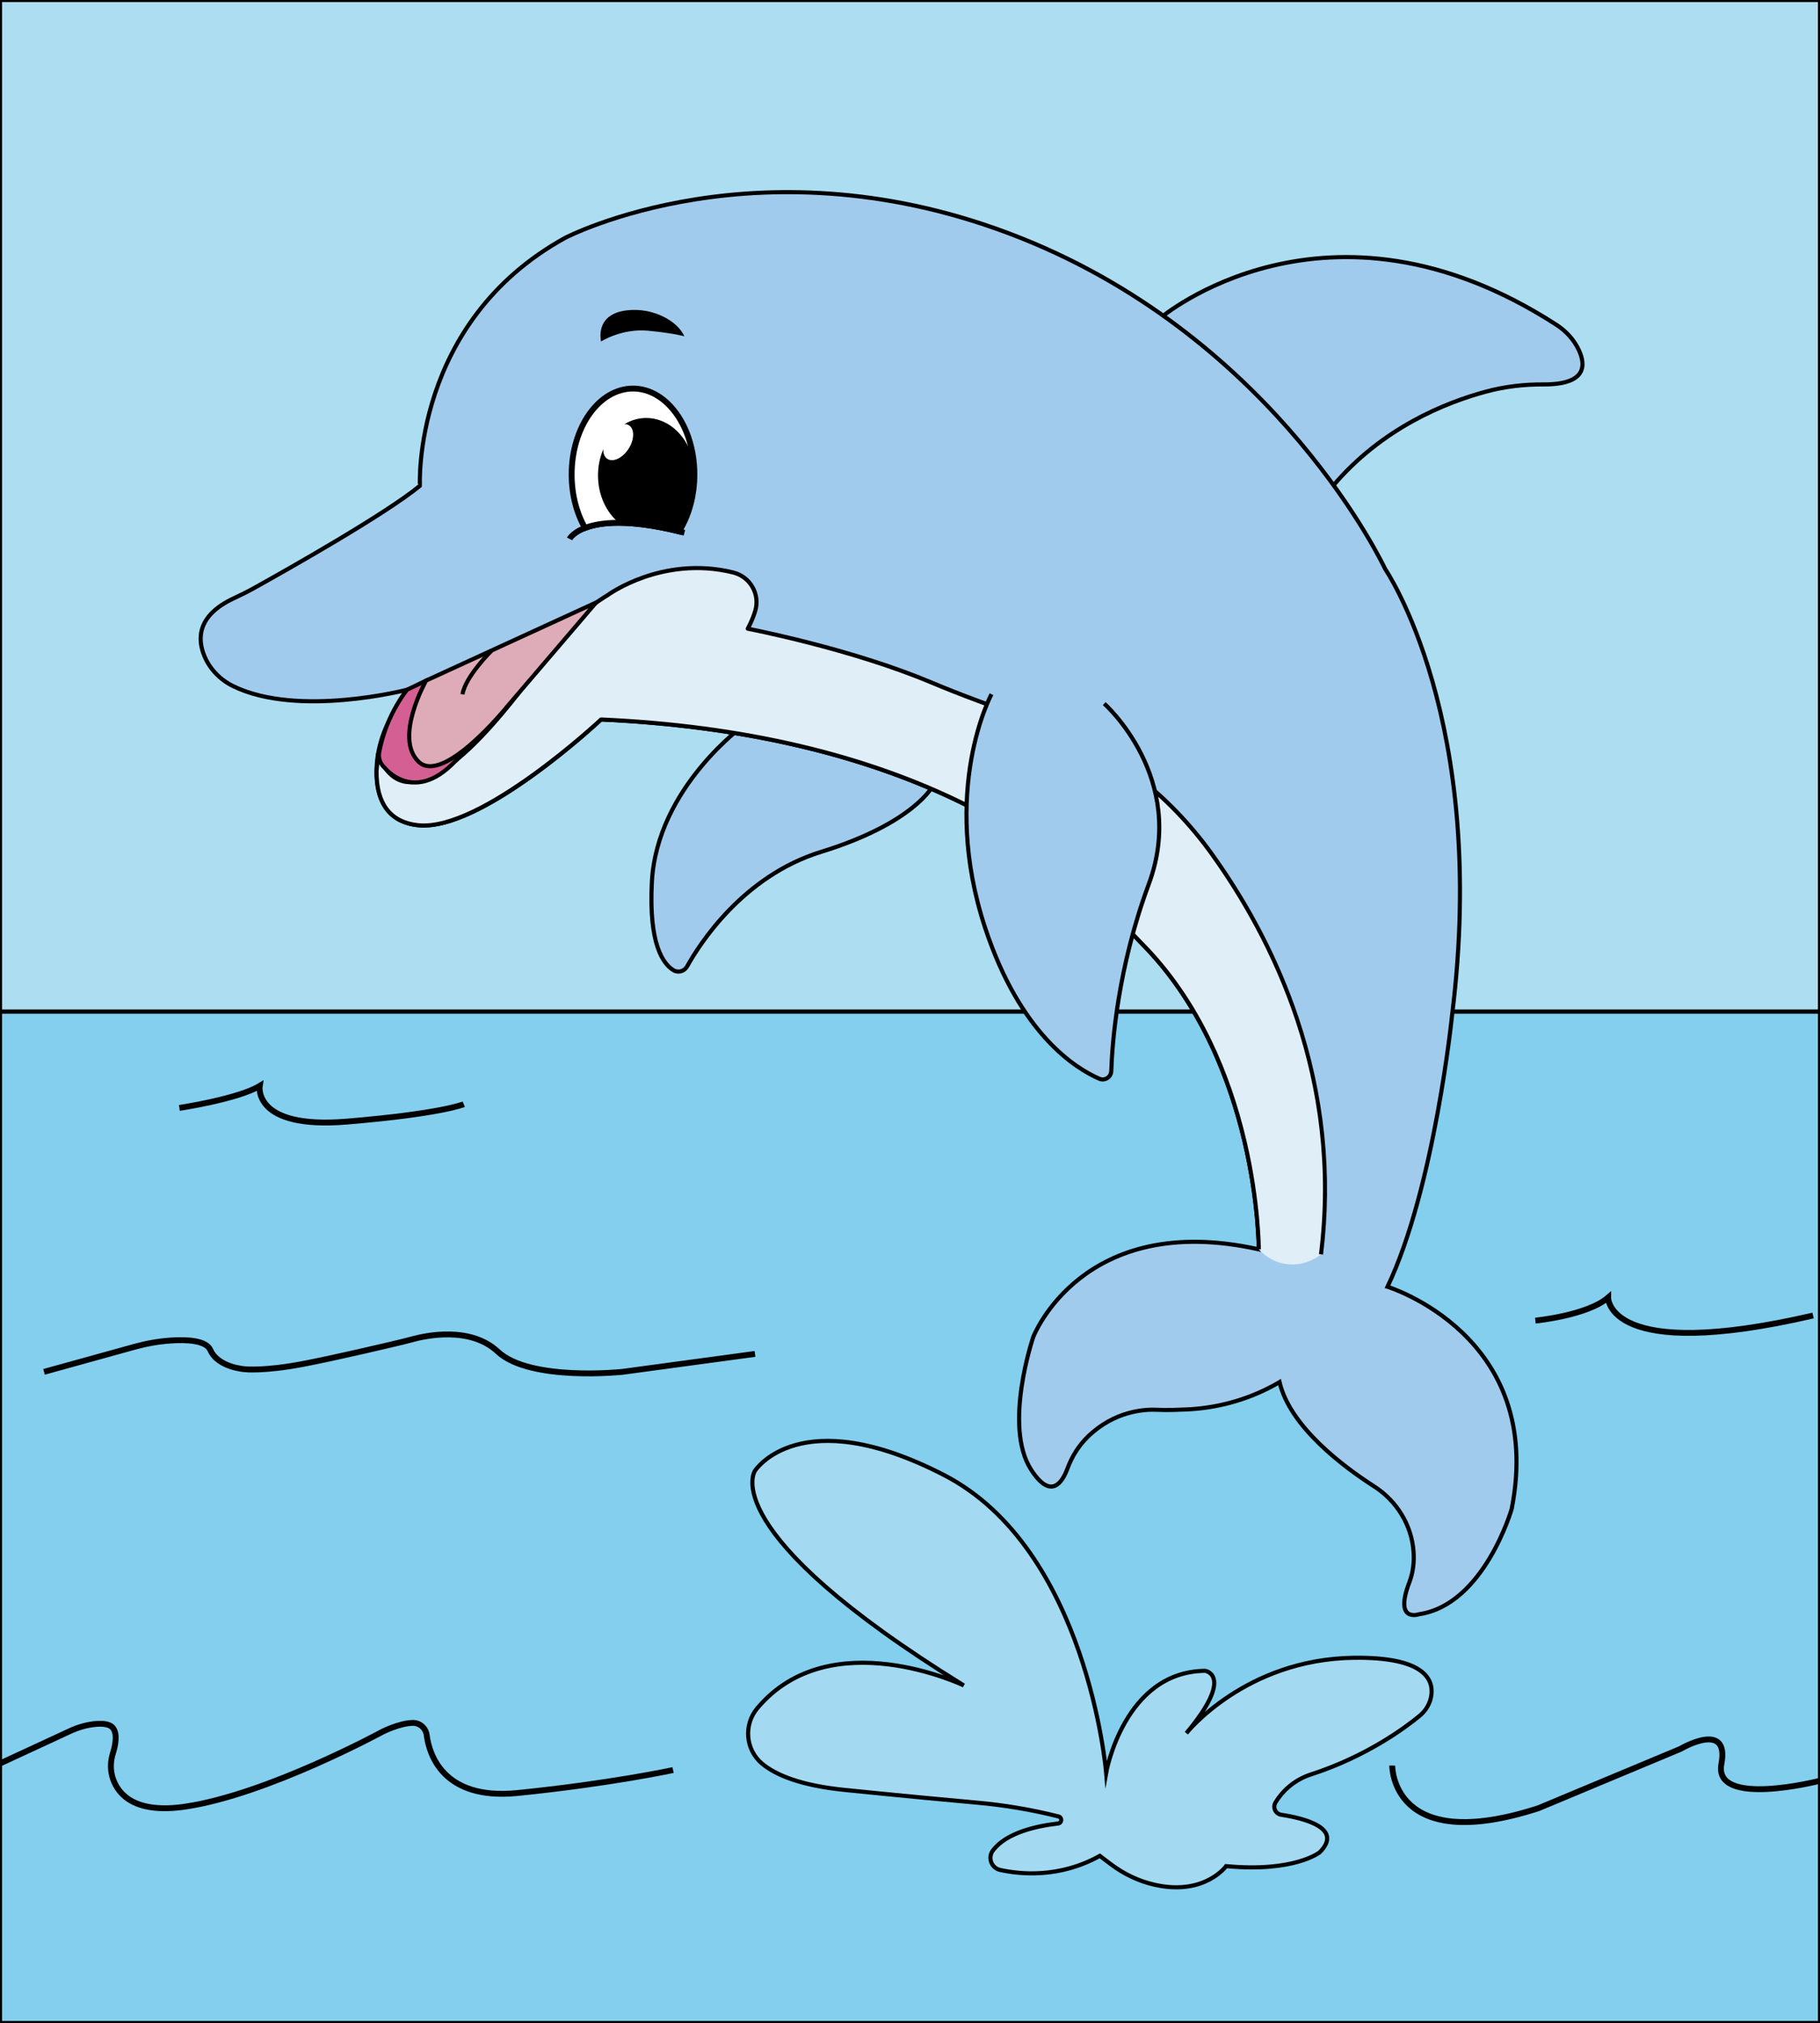 <?xml version="1.0" encoding="utf-8"?>
<!-- Generator: Adobe Illustrator 24.0.2, SVG Export Plug-In . SVG Version: 6.00 Build 0)  -->
<svg version="1.1" id="Warstwa_2" xmlns="http://www.w3.org/2000/svg" xmlns:xlink="http://www.w3.org/1999/xlink" x="0px" y="0px"
	 viewBox="0 0 1943.15 2160" style="enable-background:new 0 0 1943.15 2160;" xml:space="preserve">
<rect x="0" y="0" width="1943.15" height="2160" fill="#333333" stroke="none"/>
<style type="text/css">
	.st0{fill:#84CEEE;stroke:#000000;stroke-width:4.381;stroke-miterlimit:10;}
	.st1{fill:#ADDDF0;stroke:#000000;stroke-width:4.381;stroke-miterlimit:10;}
	.st2{fill:none;stroke:#000000;stroke-width:6.247;stroke-miterlimit:10;}
	.st3{fill:#A1CBED;stroke:#000000;stroke-width:4.381;stroke-miterlimit:10;}
	.st4{fill:#A1CBED;stroke:#000000;stroke-width:4.381;stroke-miterlimit:10;}
	.st5{fill:#A3D9F1;stroke:#000000;stroke-width:4.381;stroke-miterlimit:10;}
	.st6{fill:#FFFFFF;stroke:#000000;stroke-width:6.247;stroke-miterlimit:10;}
	.st7{fill:#FFFFFF;}
	.st8{fill:#E0EEF8;}
	.st9{fill:#D46093;stroke:#000000;stroke-width:4.381;stroke-miterlimit:10;}
	.st10{fill:#DEACB8;stroke:#000000;stroke-width:4.381;stroke-miterlimit:10;}
	.st11{fill:none;stroke:#000000;stroke-width:4.381;stroke-miterlimit:10;}
</style>
<g>
	<rect y="1080" class="st0" width="1943.15" height="1080"/>
	<rect y="0" class="st1" width="1943.15" height="1080"/>
	<path class="st2" d="M1486.414,1885.179c0,0-0.892,96.343,156.111,45.495l151.65-63.336
		c0,0,52.632-31.222,43.711,16.057c-8.921,47.279,105.263,17.963,105.263,17.963"/>
	<path class="st2" d="M1639.264,1410.054c0,0,55.542-5.429,77.675-24.639
		c0,0-1.253,70.158,218.826,19.21"/>
	<path class="st2" d="M191.528,1182.971c0,0,62.882-9.528,85.748-23.501
		c0,0-7.622,46.367,92.735,38.11s125.129-18.562,125.129-18.562"/>
	<path class="st2" d="M47.026,1464.764l96.544-26.735
		c12.542-3.473,25.386-5.795,38.369-6.699c17.544-1.222,38.067-0.246,42.645,10.13
		c8.323,18.866,37.176,20.53,37.176,20.53s19.975,2.219,61.035-5.549
		c33.554-6.348,88.599-19.366,107.604-23.914c3.392-0.812,6.756-1.697,10.119-2.623
		c13.181-3.63,61.42-14.365,90.908,13.22
		c34.402,32.182,133.168,21.64,133.168,21.64l141.491-19.161"/>
	<path class="st2" d="M0,1882.933l74.758-34.644c7.963-3.69,16.424-6.254,25.134-7.331
		c8.18-1.012,16.875-0.719,20.626,3.969c5.251,6.563,2.533,19.157,0.044,27.04
		c-2.839,8.991-2.968,18.678,0.151,27.576c5.98,17.059,24.044,37.312,77.317,29.397
		c87.513-13.002,210.531-80.012,210.531-80.012s17.888-9.066,32.051-9.36
		c7.564-0.157,14.014,5.604,14.973,13.109c2.465,19.292,16.581,69.884,96.997,61.761
		c99.015-10.002,166.025-24.504,166.025-24.504"/>
	<path class="st3" d="M1422.626,519.444c52.702-62.616,121.106-89.902,164.811-101.547
		c19.671-5.241,39.977-7.547,60.334-7.437
		c45.895,0.247,45.554-20.196,37.939-36.589
		c-5.207-11.209-13.788-20.49-24.171-27.195
		c-244.983-158.206-422.856-7.013-422.856-7.013L1422.626,519.444z"/>
	<path class="st3" d="M796.088,772.816c0,0-94.848,67.484-100.117,169.103
		c-3.415,65.853,11.821,87.134,22.969,93.957c5.086,3.113,11.736,1.264,14.63-3.95
		c12.853-23.154,59.212-96.5,143.057-122.36
		c100.114-30.877,119.685-71.065,119.685-71.065L796.088,772.816z"/>
	<path class="st4" d="M603.336,253.989c0,0,210.358-109.863,486.292,0
		s389.204,353.435,389.204,353.435s110.715,160.962,71.539,476.073
		c0,0-18.736,184.808-68.984,290.413c0,0,169.01,51.917,132.584,237.214
		c0,0-29.299,102.151-98.984,112.445c0,0-26.923,9.502-10.294-34.05
		c4.157-10.888,5.246-21.925,4.541-32.356
		c-1.943-28.727-17.945-54.612-42.182-70.153
		c-32.138-20.607-89.651-63.338-100.936-111.296c0,0-2.425,1.485-6.694,3.786
		c-29.105,15.692-61.485,24.342-94.531,25.481l-13.134,0.453
		c-5.498,0.19-10.999,0.1-16.493-0.172
		c-12.884-0.639-45.23,0.979-73.824,28.757
		c-9.81,9.53-17.085,21.315-21.82,34.145
		c-5.29,14.335-17.466,34.084-38.781,0.99
		c-30.091-46.72,2.376-141.745,2.376-141.745s52.263-135.41,240.728-93.44
		c0,0,0.693-198.921-123.97-325.564c-10.284-10.448-20.157-21.293-29.789-32.345
		c-42.844-49.161-196.764-192.11-548.474-207.841c0,0-127.816,120.174-195.498,112.885
		c-35.956-3.872-44.288-31.842-44.199-57.213c0.073-20.874,5.894-41.327,16.324-59.409
		l16.132-27.967c0,0-116.04,30.056-185.473-3.856
		c-13.782-6.731-24.913-18.054-30.79-32.221
		c-7.473-18.014-8.025-43.263,31.457-61.633
		c7.227-3.363,14.37-6.89,21.336-10.764
		c36.794-20.463,139.935-78.728,177.296-109.296
		C448.296,518.745,439.749,344.303,603.336,253.989z"/>
	<path class="st5" d="M1399.867,1894.52c59.252-19.151,100.619-49.989,115.773-62.463
		c6.884-5.666,11.561-13.676,12.623-22.529
		c2.038-16.993-8.49-40.457-82.856-39.466
		c-116.085,1.548-178.77,80.485-178.77,80.485
		c51.851-61.912,20.121-66.555,20.121-66.555
		c-86.677,0.774-105.775,108.805-105.775,108.805s-19.762-238.939-173.365-317.986
		c-153.604-79.047-201.532-4.491-201.532-4.491s-44.701,63.899,222.929,229.282
		c0,0-142.679-68.223-220.404,24.258c-14.995,17.842-12.677,44.748,5.359,59.51
		c14.729,12.056,41.114,23.043,87.68,27.765
		c64.977,6.589,111.61,10.944,141.747,13.632
		c29.26,2.61,58.259,7.531,86.744,14.714h0
		c4.129,1.041,3.744,7.04-0.486,7.526c-22.729,2.609-55.256,9.686-69.595,28.866
		c-5.731,7.666-1.541,18.684,7.809,20.732
		c21.466,4.702,63.531,8.891,106.356-15.062l11.573,8.762
		c14.084,10.663,30.221,18.403,47.47,22.217
		c53.051,11.731,75.824-20.015,75.824-20.015
		c73.453,6.919,100.066-14.903,100.066-14.903
		c25.62-26.021-18.008-36.385-41.213-39.925c-6.13-0.935-9.357-7.779-6.161-13.093
		l0,0C1370.398,1910.266,1383.965,1899.66,1399.867,1894.52z"/>
	<path d="M730.721,359.11c-4.414-9.429-12.777-15.874-20.79-20.142
		c-12.316-6.559-26.414-9.183-40.284-7.652
		c-35.407,3.908-27.889,33.296-27.889,33.296s22.011-14.216,50.443-11.464
		C720.633,355.9,730.721,359.11,730.721,359.11z"/>
	<g>
		<path class="st2" d="M608.08,575.396c0,0,17.526-33.772,122.641-6.59"/>
		<path class="st6" d="M724.936,567.354c10.227-16.182,16.447-37.444,16.447-60.75
			c0-50.664-29.337-91.735-65.526-91.735c-36.189,0-65.526,41.071-65.526,91.735
			c0,21.597,5.344,41.435,14.265,57.108
			C640.382,557.633,670.209,553.955,724.936,567.354z"/>
		<path d="M741.328,503.055c-1.371-31.726-24.271-56.753-51.392-56.753
			c-28.418,0-51.456,27.466-51.456,61.347c0,21,8.855,39.527,22.352,50.586
			c16.183,0.06,37.113,2.508,64.113,9.119
			c9.455-14.961,15.473-34.268,16.33-55.515c0.026-0.815,0.049-1.65,0.071-2.487
			c0.019-0.915,0.046-1.827,0.046-2.748
			C741.392,505.414,741.36,504.234,741.328,503.055z"/>
		
			<ellipse transform="matrix(0.54 -0.842 0.842 0.54 -94.008 772.616)" class="st7" cx="659.88" cy="472.318" rx="21.299" ry="13.175"/>
	</g>
	<path class="st8" d="M1410.386,1339.293c23.383-189.848-53.826-340.113-116.655-427.598
		c-45.467-63.309-108.396-112.154-181.42-139.408
		c-4.283-1.599-8.325-3.021-12.131-4.287
		c-35.935-11.954-71.538-24.905-106.452-39.575
		c-86.93-36.524-195.381-57.15-195.381-57.15
		c3.853-7.29,6.43-13.683,8.047-19.276c5.161-17.85-5.585-36.255-23.616-40.744
		c-75.586-18.822-134.038,24.19-134.038,24.19
		c-24.193,14.667-44.961,34.335-60.943,57.68
		c-46.002,67.195-149.317,201.819-184.19,112.149l-1.59,17.978
		c-0.231,25.538,7.937,53.947,44.195,57.852
		c67.682,7.289,195.498-112.885,195.498-112.885
		c351.711,15.732,505.631,158.68,548.474,207.841
		c9.632,11.052,19.504,21.897,29.789,32.345
		c124.663,126.644,123.969,325.564,123.969,325.564
		c2.565,2.858,12.932,13.741,30.267,15.814
		C1393.923,1352.14,1407.85,1341.335,1410.386,1339.293z"/>
	<path d="M1412.56,1339.561l-4.348-0.535c22.955-186.373-50.553-334.559-116.26-426.052
		c-45.767-63.727-108.15-111.666-180.406-138.634
		c-4.089-1.526-8.145-2.959-12.057-4.261
		c-39.666-13.194-74.538-26.159-106.609-39.634
		c-85.713-36.013-193.859-56.812-194.941-57.018
		c-0.683-0.13-1.264-0.576-1.565-1.202c-0.301-0.626-0.288-1.359,0.038-1.974
		c3.554-6.724,6.205-13.069,7.879-18.86c2.314-8.002,1.304-16.375-2.845-23.577
		c-4.187-7.268-11.004-12.394-19.195-14.433
		c-38.457-9.576-72.324-2.607-93.964,4.927
		c-23.517,8.188-38.104,18.796-38.248,18.902c-0.052,0.038-0.106,0.075-0.162,0.108
		c-24.068,14.59-44.347,33.783-60.271,57.044
		c-37.002,54.049-104.957,142.938-151.559,142.942
		c-1.343,0-2.665-0.073-3.972-0.224c-12.116-1.396-21.855-9.191-29.029-23.209
		l-0.839,9.487c-0.281,33.823,13.93,52.518,42.24,55.567
		c65.899,7.11,192.491-111.108,193.762-112.304
		c0.432-0.405,1.007-0.62,1.598-0.592
		c151.234,6.765,282.767,37.587,390.944,91.613
		c88.031,43.965,137.457,92.161,159.084,116.977
		c10.631,12.197,20.345,22.745,29.699,32.248
		c28.605,29.06,52.956,64.349,72.377,104.888
		c15.521,32.397,27.944,68.203,36.928,106.421
		c15.292,65.06,15.296,115.3,15.294,115.8l-4.381-0.016
		c0.001-0.495-0.013-50.314-15.205-114.895c-14-59.509-44.124-144.097-108.136-209.125
		c-9.416-9.566-19.189-20.178-29.879-32.442
		c-21.414-24.572-70.382-72.309-157.739-115.936
		c-107.407-53.642-238.029-84.295-388.264-91.115
		c-4.859,4.503-35.056,32.16-71.907,58.723
		c-50.164,36.161-89.881,54.444-118.213,54.446c-2.215,0-4.356-0.112-6.431-0.335
		c-30.518-3.287-46.477-24.051-46.151-60.05c0-0.058,0.003-0.115,0.008-0.173
		l1.59-17.978c0.09-1.014,0.866-1.833,1.874-1.976
		c1.011-0.142,1.982,0.426,2.35,1.375c6.731,17.308,16.464,26.812,28.928,28.248
		c19.383,2.238,45.815-14.071,78.573-48.458
		c28.184-29.584,55.167-66.567,72.84-92.383
		c16.261-23.753,36.964-43.357,61.534-58.267
		c1.335-0.97,15.738-11.217,39.169-19.397c22.234-7.762,57.044-14.949,96.615-5.094
		c9.357,2.33,17.147,8.189,21.933,16.498c4.748,8.242,5.905,17.824,3.257,26.98
		c-1.537,5.317-3.844,11.052-6.87,17.082
		c17.805,3.57,114.647,23.817,192.948,56.716
		c31.967,13.431,66.736,26.357,106.295,39.516c3.962,1.318,8.068,2.769,12.205,4.313
		c73.073,27.272,136.158,75.747,182.434,140.183
		c39.738,55.333,70.339,114.545,90.954,175.994
		C1414.264,1169.273,1423.044,1254.445,1412.56,1339.561z"/>
	<path class="st9" d="M434.47,736.516l20.452-9.848l40.896,74.652
		c-49.784,64.26-85.437,18.101-85.437,18.101c-1.219-1.097-3.685-3.619-4.998-7.689
		c-1.059-3.284-0.898-6.123-0.691-7.695c1.585-8.559,4.174-18.668,8.492-29.618
		C419.584,758.192,427.634,745.565,434.47,736.516"/>
	<path class="st3" d="M1058.61,741.222c0,0-55.446,102.362-6.702,249.811
		c37.299,112.83,96.184,149.668,121.778,160.746
		c5.921,2.563,12.545-1.696,12.761-8.144c1.009-30.009,6.899-110.227,40.025-199.524
		c42.042-113.332-47.526-192.847-47.526-192.847"/>
	<g>
		<path class="st10" d="M454.921,726.668c0,0-34.486,60.9-8.071,86.581
			c26.414,25.681,94.675-58.886,94.675-58.886l94.92-111.049L454.921,726.668z"/>
		<path class="st11" d="M525.101,694.442c0,0-28.357,27.823-31.292,46.901"/>
	</g>
</g>
</svg>
